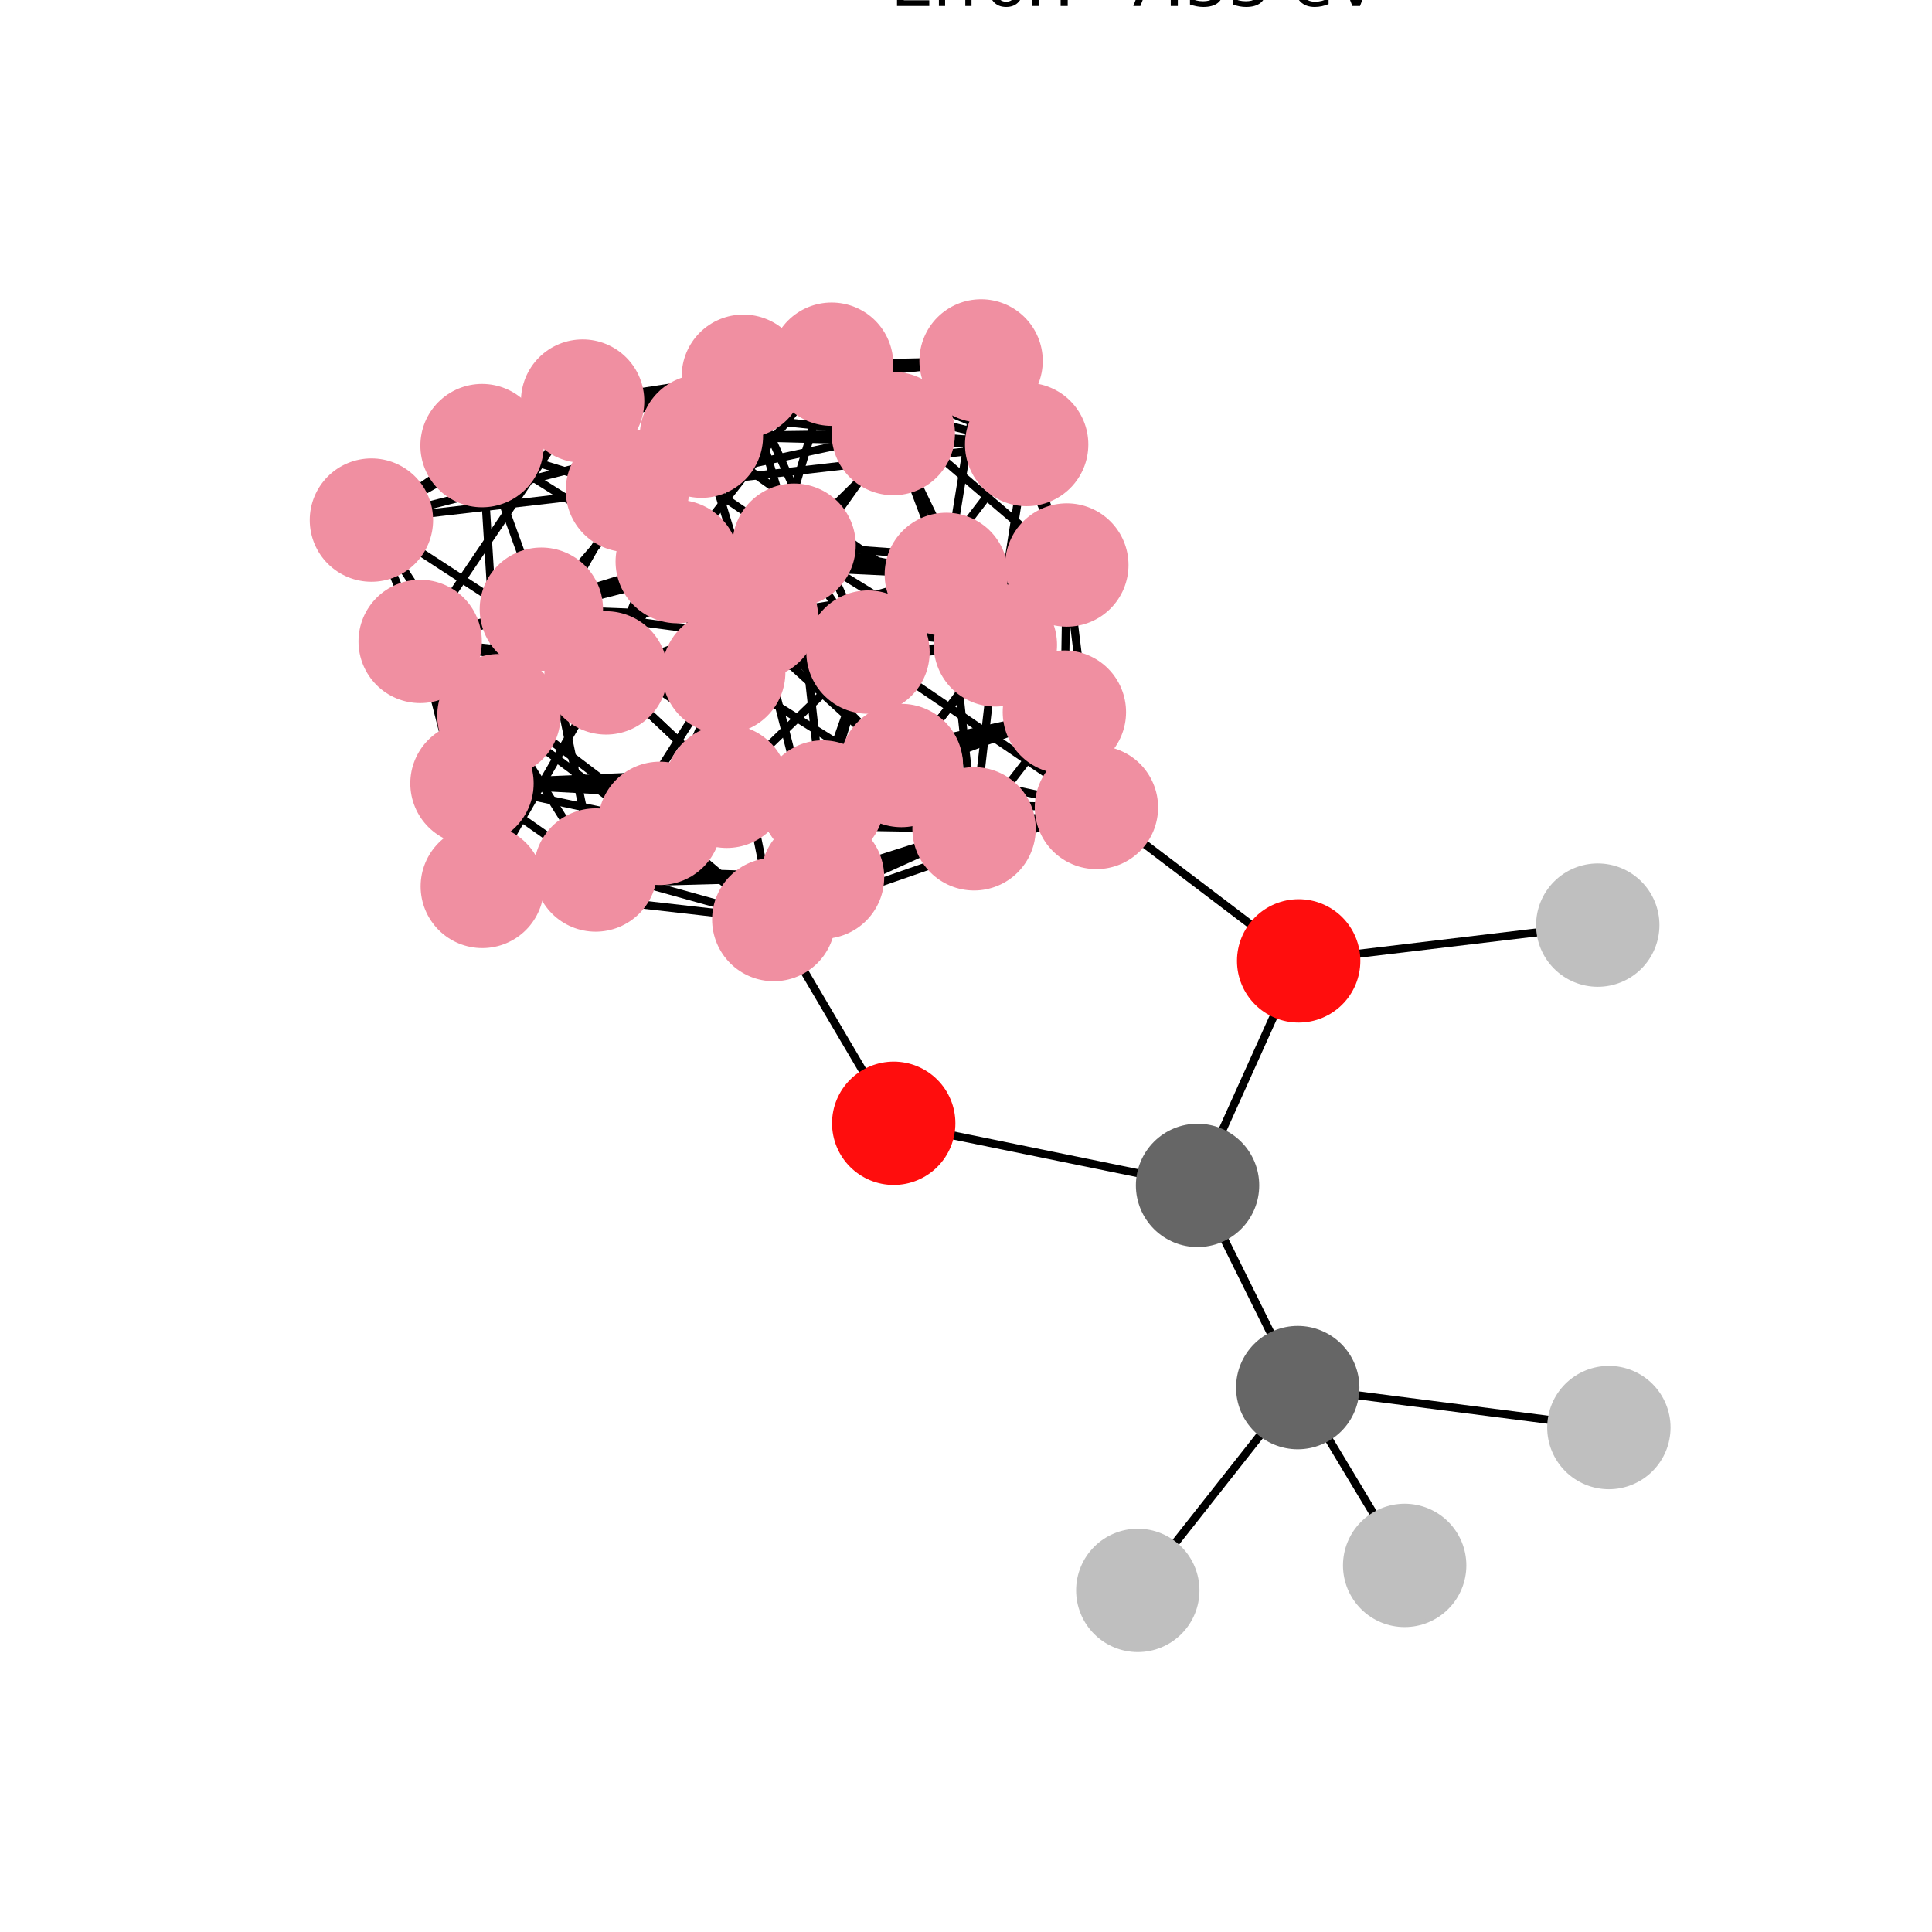 <?xml version="1.0" encoding="utf-8" standalone="no"?>
<!DOCTYPE svg PUBLIC "-//W3C//DTD SVG 1.1//EN"
  "http://www.w3.org/Graphics/SVG/1.1/DTD/svg11.dtd">
<svg xmlns:xlink="http://www.w3.org/1999/xlink" width="288pt" height="288pt" viewBox="0 0 288 288" xmlns="http://www.w3.org/2000/svg" version="1.1">
 <defs>
  <style type="text/css">*{stroke-linejoin: round; stroke-linecap: butt}</style>
 </defs>
 <g id="figure_1">
  <g id="patch_1">
   <path d="M 0 288 
L 288 288 
L 288 0 
L 0 0 
z
" style="fill: #ffffff"/>
  </g>
  <g id="axes_1">
   <g id="LineCollection_1">
    <path d="M 55.369 77.528 
L 71.858 66.426 
" clip-path="url(#pf234047e37)" style="fill: none; stroke: #000000; stroke-width: 1.2"/>
    <path d="M 55.369 77.528 
L 104.557 65.019 
" clip-path="url(#pf234047e37)" style="fill: none; stroke: #000000; stroke-width: 1.2"/>
    <path d="M 55.369 77.528 
L 86.851 59.79 
" clip-path="url(#pf234047e37)" style="fill: none; stroke: #000000; stroke-width: 1.2"/>
    <path d="M 55.369 77.528 
L 93.525 73.101 
" clip-path="url(#pf234047e37)" style="fill: none; stroke: #000000; stroke-width: 1.2"/>
    <path d="M 55.369 77.528 
L 90.347 100.307 
" clip-path="url(#pf234047e37)" style="fill: none; stroke: #000000; stroke-width: 1.2"/>
    <path d="M 55.369 77.528 
L 62.633 95.615 
" clip-path="url(#pf234047e37)" style="fill: none; stroke: #000000; stroke-width: 1.2"/>
    <path d="M 55.369 77.528 
L 74.372 106.682 
" clip-path="url(#pf234047e37)" style="fill: none; stroke: #000000; stroke-width: 1.2"/>
    <path d="M 71.858 66.426 
L 104.557 65.019 
" clip-path="url(#pf234047e37)" style="fill: none; stroke: #000000; stroke-width: 1.2"/>
    <path d="M 71.858 66.426 
L 123.968 54.291 
" clip-path="url(#pf234047e37)" style="fill: none; stroke: #000000; stroke-width: 1.2"/>
    <path d="M 71.858 66.426 
L 93.525 73.101 
" clip-path="url(#pf234047e37)" style="fill: none; stroke: #000000; stroke-width: 1.2"/>
    <path d="M 71.858 66.426 
L 110.813 56.089 
" clip-path="url(#pf234047e37)" style="fill: none; stroke: #000000; stroke-width: 1.2"/>
    <path d="M 71.858 66.426 
L 112.774 92.047 
" clip-path="url(#pf234047e37)" style="fill: none; stroke: #000000; stroke-width: 1.2"/>
    <path d="M 71.858 66.426 
L 74.372 106.682 
" clip-path="url(#pf234047e37)" style="fill: none; stroke: #000000; stroke-width: 1.2"/>
    <path d="M 71.858 66.426 
L 80.7 90.811 
" clip-path="url(#pf234047e37)" style="fill: none; stroke: #000000; stroke-width: 1.2"/>
    <path d="M 104.557 65.019 
L 123.968 54.291 
" clip-path="url(#pf234047e37)" style="fill: none; stroke: #000000; stroke-width: 1.2"/>
    <path d="M 104.557 65.019 
L 133.162 64.63 
" clip-path="url(#pf234047e37)" style="fill: none; stroke: #000000; stroke-width: 1.2"/>
    <path d="M 104.557 65.019 
L 153.041 66.26 
" clip-path="url(#pf234047e37)" style="fill: none; stroke: #000000; stroke-width: 1.2"/>
    <path d="M 104.557 65.019 
L 90.347 100.307 
" clip-path="url(#pf234047e37)" style="fill: none; stroke: #000000; stroke-width: 1.2"/>
    <path d="M 104.557 65.019 
L 112.774 92.047 
" clip-path="url(#pf234047e37)" style="fill: none; stroke: #000000; stroke-width: 1.2"/>
    <path d="M 104.557 65.019 
L 148.378 96.133 
" clip-path="url(#pf234047e37)" style="fill: none; stroke: #000000; stroke-width: 1.2"/>
    <path d="M 123.968 54.291 
L 146.248 53.804 
" clip-path="url(#pf234047e37)" style="fill: none; stroke: #000000; stroke-width: 1.2"/>
    <path d="M 123.968 54.291 
L 153.041 66.26 
" clip-path="url(#pf234047e37)" style="fill: none; stroke: #000000; stroke-width: 1.2"/>
    <path d="M 123.968 54.291 
L 100.957 83.717 
" clip-path="url(#pf234047e37)" style="fill: none; stroke: #000000; stroke-width: 1.2"/>
    <path d="M 123.968 54.291 
L 112.774 92.047 
" clip-path="url(#pf234047e37)" style="fill: none; stroke: #000000; stroke-width: 1.2"/>
    <path d="M 123.968 54.291 
L 159.029 84.223 
" clip-path="url(#pf234047e37)" style="fill: none; stroke: #000000; stroke-width: 1.2"/>
    <path d="M 146.248 53.804 
L 133.162 64.63 
" clip-path="url(#pf234047e37)" style="fill: none; stroke: #000000; stroke-width: 1.2"/>
    <path d="M 146.248 53.804 
L 153.041 66.26 
" clip-path="url(#pf234047e37)" style="fill: none; stroke: #000000; stroke-width: 1.2"/>
    <path d="M 146.248 53.804 
L 86.851 59.79 
" clip-path="url(#pf234047e37)" style="fill: none; stroke: #000000; stroke-width: 1.2"/>
    <path d="M 146.248 53.804 
L 110.813 56.089 
" clip-path="url(#pf234047e37)" style="fill: none; stroke: #000000; stroke-width: 1.2"/>
    <path d="M 146.248 53.804 
L 141.068 85.621 
" clip-path="url(#pf234047e37)" style="fill: none; stroke: #000000; stroke-width: 1.2"/>
    <path d="M 146.248 53.804 
L 159.029 84.223 
" clip-path="url(#pf234047e37)" style="fill: none; stroke: #000000; stroke-width: 1.2"/>
    <path d="M 146.248 53.804 
L 118.372 81.272 
" clip-path="url(#pf234047e37)" style="fill: none; stroke: #000000; stroke-width: 1.2"/>
    <path d="M 133.162 64.63 
L 153.041 66.26 
" clip-path="url(#pf234047e37)" style="fill: none; stroke: #000000; stroke-width: 1.2"/>
    <path d="M 133.162 64.63 
L 86.851 59.79 
" clip-path="url(#pf234047e37)" style="fill: none; stroke: #000000; stroke-width: 1.2"/>
    <path d="M 133.162 64.63 
L 93.525 73.101 
" clip-path="url(#pf234047e37)" style="fill: none; stroke: #000000; stroke-width: 1.2"/>
    <path d="M 133.162 64.63 
L 141.068 85.621 
" clip-path="url(#pf234047e37)" style="fill: none; stroke: #000000; stroke-width: 1.2"/>
    <path d="M 133.162 64.63 
L 148.378 96.133 
" clip-path="url(#pf234047e37)" style="fill: none; stroke: #000000; stroke-width: 1.2"/>
    <path d="M 133.162 64.63 
L 107.887 100.215 
" clip-path="url(#pf234047e37)" style="fill: none; stroke: #000000; stroke-width: 1.2"/>
    <path d="M 153.041 66.26 
L 93.525 73.101 
" clip-path="url(#pf234047e37)" style="fill: none; stroke: #000000; stroke-width: 1.2"/>
    <path d="M 153.041 66.26 
L 110.813 56.089 
" clip-path="url(#pf234047e37)" style="fill: none; stroke: #000000; stroke-width: 1.2"/>
    <path d="M 153.041 66.26 
L 148.378 96.133 
" clip-path="url(#pf234047e37)" style="fill: none; stroke: #000000; stroke-width: 1.2"/>
    <path d="M 153.041 66.26 
L 159.029 84.223 
" clip-path="url(#pf234047e37)" style="fill: none; stroke: #000000; stroke-width: 1.2"/>
    <path d="M 153.041 66.26 
L 129.39 97.205 
" clip-path="url(#pf234047e37)" style="fill: none; stroke: #000000; stroke-width: 1.2"/>
    <path d="M 86.851 59.79 
L 93.525 73.101 
" clip-path="url(#pf234047e37)" style="fill: none; stroke: #000000; stroke-width: 1.2"/>
    <path d="M 86.851 59.79 
L 110.813 56.089 
" clip-path="url(#pf234047e37)" style="fill: none; stroke: #000000; stroke-width: 1.2"/>
    <path d="M 86.851 59.79 
L 118.372 81.272 
" clip-path="url(#pf234047e37)" style="fill: none; stroke: #000000; stroke-width: 1.2"/>
    <path d="M 86.851 59.79 
L 107.887 100.215 
" clip-path="url(#pf234047e37)" style="fill: none; stroke: #000000; stroke-width: 1.2"/>
    <path d="M 86.851 59.79 
L 62.633 95.615 
" clip-path="url(#pf234047e37)" style="fill: none; stroke: #000000; stroke-width: 1.2"/>
    <path d="M 93.525 73.101 
L 110.813 56.089 
" clip-path="url(#pf234047e37)" style="fill: none; stroke: #000000; stroke-width: 1.2"/>
    <path d="M 93.525 73.101 
L 107.887 100.215 
" clip-path="url(#pf234047e37)" style="fill: none; stroke: #000000; stroke-width: 1.2"/>
    <path d="M 93.525 73.101 
L 129.39 97.205 
" clip-path="url(#pf234047e37)" style="fill: none; stroke: #000000; stroke-width: 1.2"/>
    <path d="M 93.525 73.101 
L 74.372 106.682 
" clip-path="url(#pf234047e37)" style="fill: none; stroke: #000000; stroke-width: 1.2"/>
    <path d="M 110.813 56.089 
L 118.372 81.272 
" clip-path="url(#pf234047e37)" style="fill: none; stroke: #000000; stroke-width: 1.2"/>
    <path d="M 110.813 56.089 
L 129.39 97.205 
" clip-path="url(#pf234047e37)" style="fill: none; stroke: #000000; stroke-width: 1.2"/>
    <path d="M 110.813 56.089 
L 80.7 90.811 
" clip-path="url(#pf234047e37)" style="fill: none; stroke: #000000; stroke-width: 1.2"/>
    <path d="M 100.957 83.717 
L 90.347 100.307 
" clip-path="url(#pf234047e37)" style="fill: none; stroke: #000000; stroke-width: 1.2"/>
    <path d="M 100.957 83.717 
L 112.774 92.047 
" clip-path="url(#pf234047e37)" style="fill: none; stroke: #000000; stroke-width: 1.2"/>
    <path d="M 100.957 83.717 
L 141.068 85.621 
" clip-path="url(#pf234047e37)" style="fill: none; stroke: #000000; stroke-width: 1.2"/>
    <path d="M 100.957 83.717 
L 159.029 84.223 
" clip-path="url(#pf234047e37)" style="fill: none; stroke: #000000; stroke-width: 1.2"/>
    <path d="M 100.957 83.717 
L 62.633 95.615 
" clip-path="url(#pf234047e37)" style="fill: none; stroke: #000000; stroke-width: 1.2"/>
    <path d="M 100.957 83.717 
L 80.7 90.811 
" clip-path="url(#pf234047e37)" style="fill: none; stroke: #000000; stroke-width: 1.2"/>
    <path d="M 100.957 83.717 
L 70.357 116.781 
" clip-path="url(#pf234047e37)" style="fill: none; stroke: #000000; stroke-width: 1.2"/>
    <path d="M 100.957 83.717 
L 108.338 117.21 
" clip-path="url(#pf234047e37)" style="fill: none; stroke: #000000; stroke-width: 1.2"/>
    <path d="M 100.957 83.717 
L 134.368 114.114 
" clip-path="url(#pf234047e37)" style="fill: none; stroke: #000000; stroke-width: 1.2"/>
    <path d="M 90.347 100.307 
L 112.774 92.047 
" clip-path="url(#pf234047e37)" style="fill: none; stroke: #000000; stroke-width: 1.2"/>
    <path d="M 90.347 100.307 
L 141.068 85.621 
" clip-path="url(#pf234047e37)" style="fill: none; stroke: #000000; stroke-width: 1.2"/>
    <path d="M 90.347 100.307 
L 148.378 96.133 
" clip-path="url(#pf234047e37)" style="fill: none; stroke: #000000; stroke-width: 1.2"/>
    <path d="M 90.347 100.307 
L 62.633 95.615 
" clip-path="url(#pf234047e37)" style="fill: none; stroke: #000000; stroke-width: 1.2"/>
    <path d="M 90.347 100.307 
L 74.372 106.682 
" clip-path="url(#pf234047e37)" style="fill: none; stroke: #000000; stroke-width: 1.2"/>
    <path d="M 90.347 100.307 
L 71.896 132.136 
" clip-path="url(#pf234047e37)" style="fill: none; stroke: #000000; stroke-width: 1.2"/>
    <path d="M 90.347 100.307 
L 108.338 117.21 
" clip-path="url(#pf234047e37)" style="fill: none; stroke: #000000; stroke-width: 1.2"/>
    <path d="M 90.347 100.307 
L 122.615 130.754 
" clip-path="url(#pf234047e37)" style="fill: none; stroke: #000000; stroke-width: 1.2"/>
    <path d="M 112.774 92.047 
L 148.378 96.133 
" clip-path="url(#pf234047e37)" style="fill: none; stroke: #000000; stroke-width: 1.2"/>
    <path d="M 112.774 92.047 
L 159.029 84.223 
" clip-path="url(#pf234047e37)" style="fill: none; stroke: #000000; stroke-width: 1.2"/>
    <path d="M 112.774 92.047 
L 74.372 106.682 
" clip-path="url(#pf234047e37)" style="fill: none; stroke: #000000; stroke-width: 1.2"/>
    <path d="M 112.774 92.047 
L 80.7 90.811 
" clip-path="url(#pf234047e37)" style="fill: none; stroke: #000000; stroke-width: 1.2"/>
    <path d="M 112.774 92.047 
L 88.788 129.69 
" clip-path="url(#pf234047e37)" style="fill: none; stroke: #000000; stroke-width: 1.2"/>
    <path d="M 112.774 92.047 
L 122.615 130.754 
" clip-path="url(#pf234047e37)" style="fill: none; stroke: #000000; stroke-width: 1.2"/>
    <path d="M 112.774 92.047 
L 134.368 114.114 
" clip-path="url(#pf234047e37)" style="fill: none; stroke: #000000; stroke-width: 1.2"/>
    <path d="M 141.068 85.621 
L 148.378 96.133 
" clip-path="url(#pf234047e37)" style="fill: none; stroke: #000000; stroke-width: 1.2"/>
    <path d="M 141.068 85.621 
L 159.029 84.223 
" clip-path="url(#pf234047e37)" style="fill: none; stroke: #000000; stroke-width: 1.2"/>
    <path d="M 141.068 85.621 
L 118.372 81.272 
" clip-path="url(#pf234047e37)" style="fill: none; stroke: #000000; stroke-width: 1.2"/>
    <path d="M 141.068 85.621 
L 107.887 100.215 
" clip-path="url(#pf234047e37)" style="fill: none; stroke: #000000; stroke-width: 1.2"/>
    <path d="M 141.068 85.621 
L 108.338 117.21 
" clip-path="url(#pf234047e37)" style="fill: none; stroke: #000000; stroke-width: 1.2"/>
    <path d="M 141.068 85.621 
L 158.665 106.153 
" clip-path="url(#pf234047e37)" style="fill: none; stroke: #000000; stroke-width: 1.2"/>
    <path d="M 141.068 85.621 
L 145.202 123.55 
" clip-path="url(#pf234047e37)" style="fill: none; stroke: #000000; stroke-width: 1.2"/>
    <path d="M 148.378 96.133 
L 159.029 84.223 
" clip-path="url(#pf234047e37)" style="fill: none; stroke: #000000; stroke-width: 1.2"/>
    <path d="M 148.378 96.133 
L 107.887 100.215 
" clip-path="url(#pf234047e37)" style="fill: none; stroke: #000000; stroke-width: 1.2"/>
    <path d="M 148.378 96.133 
L 129.39 97.205 
" clip-path="url(#pf234047e37)" style="fill: none; stroke: #000000; stroke-width: 1.2"/>
    <path d="M 148.378 96.133 
L 122.615 130.754 
" clip-path="url(#pf234047e37)" style="fill: none; stroke: #000000; stroke-width: 1.2"/>
    <path d="M 148.378 96.133 
L 145.202 123.55 
" clip-path="url(#pf234047e37)" style="fill: none; stroke: #000000; stroke-width: 1.2"/>
    <path d="M 148.378 96.133 
L 163.441 120.364 
" clip-path="url(#pf234047e37)" style="fill: none; stroke: #000000; stroke-width: 1.2"/>
    <path d="M 159.029 84.223 
L 118.372 81.272 
" clip-path="url(#pf234047e37)" style="fill: none; stroke: #000000; stroke-width: 1.2"/>
    <path d="M 159.029 84.223 
L 129.39 97.205 
" clip-path="url(#pf234047e37)" style="fill: none; stroke: #000000; stroke-width: 1.2"/>
    <path d="M 159.029 84.223 
L 134.368 114.114 
" clip-path="url(#pf234047e37)" style="fill: none; stroke: #000000; stroke-width: 1.2"/>
    <path d="M 159.029 84.223 
L 158.665 106.153 
" clip-path="url(#pf234047e37)" style="fill: none; stroke: #000000; stroke-width: 1.2"/>
    <path d="M 159.029 84.223 
L 163.441 120.364 
" clip-path="url(#pf234047e37)" style="fill: none; stroke: #000000; stroke-width: 1.2"/>
    <path d="M 118.372 81.272 
L 107.887 100.215 
" clip-path="url(#pf234047e37)" style="fill: none; stroke: #000000; stroke-width: 1.2"/>
    <path d="M 118.372 81.272 
L 129.39 97.205 
" clip-path="url(#pf234047e37)" style="fill: none; stroke: #000000; stroke-width: 1.2"/>
    <path d="M 118.372 81.272 
L 62.633 95.615 
" clip-path="url(#pf234047e37)" style="fill: none; stroke: #000000; stroke-width: 1.2"/>
    <path d="M 118.372 81.272 
L 80.7 90.811 
" clip-path="url(#pf234047e37)" style="fill: none; stroke: #000000; stroke-width: 1.2"/>
    <path d="M 118.372 81.272 
L 158.665 106.153 
" clip-path="url(#pf234047e37)" style="fill: none; stroke: #000000; stroke-width: 1.2"/>
    <path d="M 118.372 81.272 
L 98.354 122.736 
" clip-path="url(#pf234047e37)" style="fill: none; stroke: #000000; stroke-width: 1.2"/>
    <path d="M 118.372 81.272 
L 122.638 119.555 
" clip-path="url(#pf234047e37)" style="fill: none; stroke: #000000; stroke-width: 1.2"/>
    <path d="M 107.887 100.215 
L 129.39 97.205 
" clip-path="url(#pf234047e37)" style="fill: none; stroke: #000000; stroke-width: 1.2"/>
    <path d="M 107.887 100.215 
L 62.633 95.615 
" clip-path="url(#pf234047e37)" style="fill: none; stroke: #000000; stroke-width: 1.2"/>
    <path d="M 107.887 100.215 
L 74.372 106.682 
" clip-path="url(#pf234047e37)" style="fill: none; stroke: #000000; stroke-width: 1.2"/>
    <path d="M 107.887 100.215 
L 145.202 123.55 
" clip-path="url(#pf234047e37)" style="fill: none; stroke: #000000; stroke-width: 1.2"/>
    <path d="M 107.887 100.215 
L 98.354 122.736 
" clip-path="url(#pf234047e37)" style="fill: none; stroke: #000000; stroke-width: 1.2"/>
    <path d="M 107.887 100.215 
L 115.346 137.076 
" clip-path="url(#pf234047e37)" style="fill: none; stroke: #000000; stroke-width: 1.2"/>
    <path d="M 129.39 97.205 
L 74.372 106.682 
" clip-path="url(#pf234047e37)" style="fill: none; stroke: #000000; stroke-width: 1.2"/>
    <path d="M 129.39 97.205 
L 80.7 90.811 
" clip-path="url(#pf234047e37)" style="fill: none; stroke: #000000; stroke-width: 1.2"/>
    <path d="M 129.39 97.205 
L 163.441 120.364 
" clip-path="url(#pf234047e37)" style="fill: none; stroke: #000000; stroke-width: 1.2"/>
    <path d="M 129.39 97.205 
L 115.346 137.076 
" clip-path="url(#pf234047e37)" style="fill: none; stroke: #000000; stroke-width: 1.2"/>
    <path d="M 129.39 97.205 
L 122.638 119.555 
" clip-path="url(#pf234047e37)" style="fill: none; stroke: #000000; stroke-width: 1.2"/>
    <path d="M 62.633 95.615 
L 74.372 106.682 
" clip-path="url(#pf234047e37)" style="fill: none; stroke: #000000; stroke-width: 1.2"/>
    <path d="M 62.633 95.615 
L 80.7 90.811 
" clip-path="url(#pf234047e37)" style="fill: none; stroke: #000000; stroke-width: 1.2"/>
    <path d="M 62.633 95.615 
L 70.357 116.781 
" clip-path="url(#pf234047e37)" style="fill: none; stroke: #000000; stroke-width: 1.2"/>
    <path d="M 62.633 95.615 
L 71.896 132.136 
" clip-path="url(#pf234047e37)" style="fill: none; stroke: #000000; stroke-width: 1.2"/>
    <path d="M 62.633 95.615 
L 98.354 122.736 
" clip-path="url(#pf234047e37)" style="fill: none; stroke: #000000; stroke-width: 1.2"/>
    <path d="M 74.372 106.682 
L 80.7 90.811 
" clip-path="url(#pf234047e37)" style="fill: none; stroke: #000000; stroke-width: 1.2"/>
    <path d="M 74.372 106.682 
L 71.896 132.136 
" clip-path="url(#pf234047e37)" style="fill: none; stroke: #000000; stroke-width: 1.2"/>
    <path d="M 74.372 106.682 
L 88.788 129.69 
" clip-path="url(#pf234047e37)" style="fill: none; stroke: #000000; stroke-width: 1.2"/>
    <path d="M 74.372 106.682 
L 115.346 137.076 
" clip-path="url(#pf234047e37)" style="fill: none; stroke: #000000; stroke-width: 1.2"/>
    <path d="M 80.7 90.811 
L 70.357 116.781 
" clip-path="url(#pf234047e37)" style="fill: none; stroke: #000000; stroke-width: 1.2"/>
    <path d="M 80.7 90.811 
L 88.788 129.69 
" clip-path="url(#pf234047e37)" style="fill: none; stroke: #000000; stroke-width: 1.2"/>
    <path d="M 80.7 90.811 
L 122.638 119.555 
" clip-path="url(#pf234047e37)" style="fill: none; stroke: #000000; stroke-width: 1.2"/>
    <path d="M 70.357 116.781 
L 71.896 132.136 
" clip-path="url(#pf234047e37)" style="fill: none; stroke: #000000; stroke-width: 1.2"/>
    <path d="M 70.357 116.781 
L 88.788 129.69 
" clip-path="url(#pf234047e37)" style="fill: none; stroke: #000000; stroke-width: 1.2"/>
    <path d="M 70.357 116.781 
L 108.338 117.21 
" clip-path="url(#pf234047e37)" style="fill: none; stroke: #000000; stroke-width: 1.2"/>
    <path d="M 70.357 116.781 
L 134.368 114.114 
" clip-path="url(#pf234047e37)" style="fill: none; stroke: #000000; stroke-width: 1.2"/>
    <path d="M 70.357 116.781 
L 98.354 122.736 
" clip-path="url(#pf234047e37)" style="fill: none; stroke: #000000; stroke-width: 1.2"/>
    <path d="M 70.357 116.781 
L 122.638 119.555 
" clip-path="url(#pf234047e37)" style="fill: none; stroke: #000000; stroke-width: 1.2"/>
    <path d="M 71.896 132.136 
L 88.788 129.69 
" clip-path="url(#pf234047e37)" style="fill: none; stroke: #000000; stroke-width: 1.2"/>
    <path d="M 71.896 132.136 
L 108.338 117.21 
" clip-path="url(#pf234047e37)" style="fill: none; stroke: #000000; stroke-width: 1.2"/>
    <path d="M 71.896 132.136 
L 122.615 130.754 
" clip-path="url(#pf234047e37)" style="fill: none; stroke: #000000; stroke-width: 1.2"/>
    <path d="M 71.896 132.136 
L 98.354 122.736 
" clip-path="url(#pf234047e37)" style="fill: none; stroke: #000000; stroke-width: 1.2"/>
    <path d="M 71.896 132.136 
L 115.346 137.076 
" clip-path="url(#pf234047e37)" style="fill: none; stroke: #000000; stroke-width: 1.2"/>
    <path d="M 88.788 129.69 
L 122.615 130.754 
" clip-path="url(#pf234047e37)" style="fill: none; stroke: #000000; stroke-width: 1.2"/>
    <path d="M 88.788 129.69 
L 134.368 114.114 
" clip-path="url(#pf234047e37)" style="fill: none; stroke: #000000; stroke-width: 1.2"/>
    <path d="M 88.788 129.69 
L 115.346 137.076 
" clip-path="url(#pf234047e37)" style="fill: none; stroke: #000000; stroke-width: 1.2"/>
    <path d="M 88.788 129.69 
L 122.638 119.555 
" clip-path="url(#pf234047e37)" style="fill: none; stroke: #000000; stroke-width: 1.2"/>
    <path d="M 108.338 117.21 
L 122.615 130.754 
" clip-path="url(#pf234047e37)" style="fill: none; stroke: #000000; stroke-width: 1.2"/>
    <path d="M 108.338 117.21 
L 134.368 114.114 
" clip-path="url(#pf234047e37)" style="fill: none; stroke: #000000; stroke-width: 1.2"/>
    <path d="M 108.338 117.21 
L 158.665 106.153 
" clip-path="url(#pf234047e37)" style="fill: none; stroke: #000000; stroke-width: 1.2"/>
    <path d="M 108.338 117.21 
L 145.202 123.55 
" clip-path="url(#pf234047e37)" style="fill: none; stroke: #000000; stroke-width: 1.2"/>
    <path d="M 122.615 130.754 
L 134.368 114.114 
" clip-path="url(#pf234047e37)" style="fill: none; stroke: #000000; stroke-width: 1.2"/>
    <path d="M 122.615 130.754 
L 145.202 123.55 
" clip-path="url(#pf234047e37)" style="fill: none; stroke: #000000; stroke-width: 1.2"/>
    <path d="M 122.615 130.754 
L 163.441 120.364 
" clip-path="url(#pf234047e37)" style="fill: none; stroke: #000000; stroke-width: 1.2"/>
    <path d="M 134.368 114.114 
L 158.665 106.153 
" clip-path="url(#pf234047e37)" style="fill: none; stroke: #000000; stroke-width: 1.2"/>
    <path d="M 134.368 114.114 
L 163.441 120.364 
" clip-path="url(#pf234047e37)" style="fill: none; stroke: #000000; stroke-width: 1.2"/>
    <path d="M 158.665 106.153 
L 145.202 123.55 
" clip-path="url(#pf234047e37)" style="fill: none; stroke: #000000; stroke-width: 1.2"/>
    <path d="M 158.665 106.153 
L 163.441 120.364 
" clip-path="url(#pf234047e37)" style="fill: none; stroke: #000000; stroke-width: 1.2"/>
    <path d="M 158.665 106.153 
L 98.354 122.736 
" clip-path="url(#pf234047e37)" style="fill: none; stroke: #000000; stroke-width: 1.2"/>
    <path d="M 158.665 106.153 
L 122.638 119.555 
" clip-path="url(#pf234047e37)" style="fill: none; stroke: #000000; stroke-width: 1.2"/>
    <path d="M 145.202 123.55 
L 163.441 120.364 
" clip-path="url(#pf234047e37)" style="fill: none; stroke: #000000; stroke-width: 1.2"/>
    <path d="M 145.202 123.55 
L 98.354 122.736 
" clip-path="url(#pf234047e37)" style="fill: none; stroke: #000000; stroke-width: 1.2"/>
    <path d="M 145.202 123.55 
L 115.346 137.076 
" clip-path="url(#pf234047e37)" style="fill: none; stroke: #000000; stroke-width: 1.2"/>
    <path d="M 163.441 120.364 
L 115.346 137.076 
" clip-path="url(#pf234047e37)" style="fill: none; stroke: #000000; stroke-width: 1.2"/>
    <path d="M 163.441 120.364 
L 122.638 119.555 
" clip-path="url(#pf234047e37)" style="fill: none; stroke: #000000; stroke-width: 1.2"/>
    <path d="M 163.441 120.364 
L 193.59 143.238 
" clip-path="url(#pf234047e37)" style="fill: none; stroke: #000000; stroke-width: 1.2"/>
    <path d="M 98.354 122.736 
L 115.346 137.076 
" clip-path="url(#pf234047e37)" style="fill: none; stroke: #000000; stroke-width: 1.2"/>
    <path d="M 98.354 122.736 
L 122.638 119.555 
" clip-path="url(#pf234047e37)" style="fill: none; stroke: #000000; stroke-width: 1.2"/>
    <path d="M 115.346 137.076 
L 122.638 119.555 
" clip-path="url(#pf234047e37)" style="fill: none; stroke: #000000; stroke-width: 1.2"/>
    <path d="M 115.346 137.076 
L 133.225 167.445 
" clip-path="url(#pf234047e37)" style="fill: none; stroke: #000000; stroke-width: 1.2"/>
    <path d="M 169.608 237.076 
L 193.451 206.847 
" clip-path="url(#pf234047e37)" style="fill: none; stroke: #000000; stroke-width: 1.2"/>
    <path d="M 209.391 233.351 
L 193.451 206.847 
" clip-path="url(#pf234047e37)" style="fill: none; stroke: #000000; stroke-width: 1.2"/>
    <path d="M 239.831 212.804 
L 193.451 206.847 
" clip-path="url(#pf234047e37)" style="fill: none; stroke: #000000; stroke-width: 1.2"/>
    <path d="M 238.174 137.906 
L 193.59 143.238 
" clip-path="url(#pf234047e37)" style="fill: none; stroke: #000000; stroke-width: 1.2"/>
    <path d="M 178.517 176.703 
L 193.451 206.847 
" clip-path="url(#pf234047e37)" style="fill: none; stroke: #000000; stroke-width: 1.2"/>
    <path d="M 178.517 176.703 
L 133.225 167.445 
" clip-path="url(#pf234047e37)" style="fill: none; stroke: #000000; stroke-width: 1.2"/>
    <path d="M 178.517 176.703 
L 193.59 143.238 
" clip-path="url(#pf234047e37)" style="fill: none; stroke: #000000; stroke-width: 1.2"/>
   </g>
   <g id="PathCollection_1">
    <defs>
     <path id="C0_0_85fa6be7cb" d="M 0 8.944 
C 2.372 8.944 4.647 8.002 6.325 6.325 
C 8.002 4.647 8.944 2.372 8.944 -0 
C 8.944 -2.372 8.002 -4.647 6.325 -6.325 
C 4.647 -8.002 2.372 -8.944 0 -8.944 
C -2.372 -8.944 -4.647 -8.002 -6.325 -6.325 
C -8.002 -4.647 -8.944 -2.372 -8.944 0 
C -8.944 2.372 -8.002 4.647 -6.325 6.325 
C -4.647 8.002 -2.372 8.944 0 8.944 
z
"/>
    </defs>
    <g clip-path="url(#pf234047e37)">
     <use xlink:href="#C0_0_85fa6be7cb" x="55.369" y="77.528" style="fill: #f08fa1; stroke: #f08fa1; stroke-width: 0.5"/>
    </g>
    <g clip-path="url(#pf234047e37)">
     <use xlink:href="#C0_0_85fa6be7cb" x="71.858" y="66.426" style="fill: #f08fa1; stroke: #f08fa1; stroke-width: 0.5"/>
    </g>
    <g clip-path="url(#pf234047e37)">
     <use xlink:href="#C0_0_85fa6be7cb" x="104.557" y="65.019" style="fill: #f08fa1; stroke: #f08fa1; stroke-width: 0.5"/>
    </g>
    <g clip-path="url(#pf234047e37)">
     <use xlink:href="#C0_0_85fa6be7cb" x="123.968" y="54.291" style="fill: #f08fa1; stroke: #f08fa1; stroke-width: 0.5"/>
    </g>
    <g clip-path="url(#pf234047e37)">
     <use xlink:href="#C0_0_85fa6be7cb" x="146.248" y="53.804" style="fill: #f08fa1; stroke: #f08fa1; stroke-width: 0.5"/>
    </g>
    <g clip-path="url(#pf234047e37)">
     <use xlink:href="#C0_0_85fa6be7cb" x="133.162" y="64.63" style="fill: #f08fa1; stroke: #f08fa1; stroke-width: 0.5"/>
    </g>
    <g clip-path="url(#pf234047e37)">
     <use xlink:href="#C0_0_85fa6be7cb" x="153.041" y="66.26" style="fill: #f08fa1; stroke: #f08fa1; stroke-width: 0.5"/>
    </g>
    <g clip-path="url(#pf234047e37)">
     <use xlink:href="#C0_0_85fa6be7cb" x="86.851" y="59.79" style="fill: #f08fa1; stroke: #f08fa1; stroke-width: 0.5"/>
    </g>
    <g clip-path="url(#pf234047e37)">
     <use xlink:href="#C0_0_85fa6be7cb" x="93.525" y="73.101" style="fill: #f08fa1; stroke: #f08fa1; stroke-width: 0.5"/>
    </g>
    <g clip-path="url(#pf234047e37)">
     <use xlink:href="#C0_0_85fa6be7cb" x="110.813" y="56.089" style="fill: #f08fa1; stroke: #f08fa1; stroke-width: 0.5"/>
    </g>
    <g clip-path="url(#pf234047e37)">
     <use xlink:href="#C0_0_85fa6be7cb" x="100.957" y="83.717" style="fill: #f08fa1; stroke: #f08fa1; stroke-width: 0.5"/>
    </g>
    <g clip-path="url(#pf234047e37)">
     <use xlink:href="#C0_0_85fa6be7cb" x="90.347" y="100.307" style="fill: #f08fa1; stroke: #f08fa1; stroke-width: 0.5"/>
    </g>
    <g clip-path="url(#pf234047e37)">
     <use xlink:href="#C0_0_85fa6be7cb" x="112.774" y="92.047" style="fill: #f08fa1; stroke: #f08fa1; stroke-width: 0.5"/>
    </g>
    <g clip-path="url(#pf234047e37)">
     <use xlink:href="#C0_0_85fa6be7cb" x="141.068" y="85.621" style="fill: #f08fa1; stroke: #f08fa1; stroke-width: 0.5"/>
    </g>
    <g clip-path="url(#pf234047e37)">
     <use xlink:href="#C0_0_85fa6be7cb" x="148.378" y="96.133" style="fill: #f08fa1; stroke: #f08fa1; stroke-width: 0.5"/>
    </g>
    <g clip-path="url(#pf234047e37)">
     <use xlink:href="#C0_0_85fa6be7cb" x="159.029" y="84.223" style="fill: #f08fa1; stroke: #f08fa1; stroke-width: 0.5"/>
    </g>
    <g clip-path="url(#pf234047e37)">
     <use xlink:href="#C0_0_85fa6be7cb" x="118.372" y="81.272" style="fill: #f08fa1; stroke: #f08fa1; stroke-width: 0.5"/>
    </g>
    <g clip-path="url(#pf234047e37)">
     <use xlink:href="#C0_0_85fa6be7cb" x="107.887" y="100.215" style="fill: #f08fa1; stroke: #f08fa1; stroke-width: 0.5"/>
    </g>
    <g clip-path="url(#pf234047e37)">
     <use xlink:href="#C0_0_85fa6be7cb" x="129.39" y="97.205" style="fill: #f08fa1; stroke: #f08fa1; stroke-width: 0.5"/>
    </g>
    <g clip-path="url(#pf234047e37)">
     <use xlink:href="#C0_0_85fa6be7cb" x="62.633" y="95.615" style="fill: #f08fa1; stroke: #f08fa1; stroke-width: 0.5"/>
    </g>
    <g clip-path="url(#pf234047e37)">
     <use xlink:href="#C0_0_85fa6be7cb" x="74.372" y="106.682" style="fill: #f08fa1; stroke: #f08fa1; stroke-width: 0.5"/>
    </g>
    <g clip-path="url(#pf234047e37)">
     <use xlink:href="#C0_0_85fa6be7cb" x="80.7" y="90.811" style="fill: #f08fa1; stroke: #f08fa1; stroke-width: 0.5"/>
    </g>
    <g clip-path="url(#pf234047e37)">
     <use xlink:href="#C0_0_85fa6be7cb" x="70.357" y="116.781" style="fill: #f08fa1; stroke: #f08fa1; stroke-width: 0.5"/>
    </g>
    <g clip-path="url(#pf234047e37)">
     <use xlink:href="#C0_0_85fa6be7cb" x="71.896" y="132.136" style="fill: #f08fa1; stroke: #f08fa1; stroke-width: 0.5"/>
    </g>
    <g clip-path="url(#pf234047e37)">
     <use xlink:href="#C0_0_85fa6be7cb" x="88.788" y="129.69" style="fill: #f08fa1; stroke: #f08fa1; stroke-width: 0.5"/>
    </g>
    <g clip-path="url(#pf234047e37)">
     <use xlink:href="#C0_0_85fa6be7cb" x="108.338" y="117.21" style="fill: #f08fa1; stroke: #f08fa1; stroke-width: 0.5"/>
    </g>
    <g clip-path="url(#pf234047e37)">
     <use xlink:href="#C0_0_85fa6be7cb" x="122.615" y="130.754" style="fill: #f08fa1; stroke: #f08fa1; stroke-width: 0.5"/>
    </g>
    <g clip-path="url(#pf234047e37)">
     <use xlink:href="#C0_0_85fa6be7cb" x="134.368" y="114.114" style="fill: #f08fa1; stroke: #f08fa1; stroke-width: 0.5"/>
    </g>
    <g clip-path="url(#pf234047e37)">
     <use xlink:href="#C0_0_85fa6be7cb" x="158.665" y="106.153" style="fill: #f08fa1; stroke: #f08fa1; stroke-width: 0.5"/>
    </g>
    <g clip-path="url(#pf234047e37)">
     <use xlink:href="#C0_0_85fa6be7cb" x="145.202" y="123.55" style="fill: #f08fa1; stroke: #f08fa1; stroke-width: 0.5"/>
    </g>
    <g clip-path="url(#pf234047e37)">
     <use xlink:href="#C0_0_85fa6be7cb" x="163.441" y="120.364" style="fill: #f08fa1; stroke: #f08fa1; stroke-width: 0.5"/>
    </g>
    <g clip-path="url(#pf234047e37)">
     <use xlink:href="#C0_0_85fa6be7cb" x="98.354" y="122.736" style="fill: #f08fa1; stroke: #f08fa1; stroke-width: 0.5"/>
    </g>
    <g clip-path="url(#pf234047e37)">
     <use xlink:href="#C0_0_85fa6be7cb" x="115.346" y="137.076" style="fill: #f08fa1; stroke: #f08fa1; stroke-width: 0.5"/>
    </g>
    <g clip-path="url(#pf234047e37)">
     <use xlink:href="#C0_0_85fa6be7cb" x="122.638" y="119.555" style="fill: #f08fa1; stroke: #f08fa1; stroke-width: 0.5"/>
    </g>
    <g clip-path="url(#pf234047e37)">
     <use xlink:href="#C0_0_85fa6be7cb" x="169.608" y="237.076" style="fill: #bfbfbf; stroke: #bfbfbf; stroke-width: 0.5"/>
    </g>
    <g clip-path="url(#pf234047e37)">
     <use xlink:href="#C0_0_85fa6be7cb" x="209.391" y="233.351" style="fill: #bfbfbf; stroke: #bfbfbf; stroke-width: 0.5"/>
    </g>
    <g clip-path="url(#pf234047e37)">
     <use xlink:href="#C0_0_85fa6be7cb" x="239.831" y="212.804" style="fill: #bfbfbf; stroke: #bfbfbf; stroke-width: 0.5"/>
    </g>
    <g clip-path="url(#pf234047e37)">
     <use xlink:href="#C0_0_85fa6be7cb" x="238.174" y="137.906" style="fill: #bfbfbf; stroke: #bfbfbf; stroke-width: 0.5"/>
    </g>
    <g clip-path="url(#pf234047e37)">
     <use xlink:href="#C0_0_85fa6be7cb" x="178.517" y="176.703" style="fill: #666666; stroke: #666666; stroke-width: 0.5"/>
    </g>
    <g clip-path="url(#pf234047e37)">
     <use xlink:href="#C0_0_85fa6be7cb" x="193.451" y="206.847" style="fill: #666666; stroke: #666666; stroke-width: 0.5"/>
    </g>
    <g clip-path="url(#pf234047e37)">
     <use xlink:href="#C0_0_85fa6be7cb" x="133.225" y="167.445" style="fill: #ff0d0d; stroke: #ff0d0d; stroke-width: 0.5"/>
    </g>
    <g clip-path="url(#pf234047e37)">
     <use xlink:href="#C0_0_85fa6be7cb" x="193.59" y="143.238" style="fill: #ff0d0d; stroke: #ff0d0d; stroke-width: 0.5"/>
    </g>
   </g>
   <g id="text_1">
    <!-- C2H4Co48O2 -->
    <g transform="translate(132.713 -10.306) scale(0.1 -0.1)">
     <defs>
      <path id="DejaVuSans-43" d="M 4122 4306 
L 4122 3641 
Q 3803 3938 3442 4084 
Q 3081 4231 2675 4231 
Q 1875 4231 1450 3742 
Q 1025 3253 1025 2328 
Q 1025 1406 1450 917 
Q 1875 428 2675 428 
Q 3081 428 3442 575 
Q 3803 722 4122 1019 
L 4122 359 
Q 3791 134 3420 21 
Q 3050 -91 2638 -91 
Q 1578 -91 968 557 
Q 359 1206 359 2328 
Q 359 3453 968 4101 
Q 1578 4750 2638 4750 
Q 3056 4750 3426 4639 
Q 3797 4528 4122 4306 
z
" transform="scale(0.016)"/>
      <path id="DejaVuSans-32" d="M 1228 531 
L 3431 531 
L 3431 0 
L 469 0 
L 469 531 
Q 828 903 1448 1529 
Q 2069 2156 2228 2338 
Q 2531 2678 2651 2914 
Q 2772 3150 2772 3378 
Q 2772 3750 2511 3984 
Q 2250 4219 1831 4219 
Q 1534 4219 1204 4116 
Q 875 4013 500 3803 
L 500 4441 
Q 881 4594 1212 4672 
Q 1544 4750 1819 4750 
Q 2544 4750 2975 4387 
Q 3406 4025 3406 3419 
Q 3406 3131 3298 2873 
Q 3191 2616 2906 2266 
Q 2828 2175 2409 1742 
Q 1991 1309 1228 531 
z
" transform="scale(0.016)"/>
      <path id="DejaVuSans-48" d="M 628 4666 
L 1259 4666 
L 1259 2753 
L 3553 2753 
L 3553 4666 
L 4184 4666 
L 4184 0 
L 3553 0 
L 3553 2222 
L 1259 2222 
L 1259 0 
L 628 0 
L 628 4666 
z
" transform="scale(0.016)"/>
      <path id="DejaVuSans-34" d="M 2419 4116 
L 825 1625 
L 2419 1625 
L 2419 4116 
z
M 2253 4666 
L 3047 4666 
L 3047 1625 
L 3713 1625 
L 3713 1100 
L 3047 1100 
L 3047 0 
L 2419 0 
L 2419 1100 
L 313 1100 
L 313 1709 
L 2253 4666 
z
" transform="scale(0.016)"/>
      <path id="DejaVuSans-6f" d="M 1959 3097 
Q 1497 3097 1228 2736 
Q 959 2375 959 1747 
Q 959 1119 1226 758 
Q 1494 397 1959 397 
Q 2419 397 2687 759 
Q 2956 1122 2956 1747 
Q 2956 2369 2687 2733 
Q 2419 3097 1959 3097 
z
M 1959 3584 
Q 2709 3584 3137 3096 
Q 3566 2609 3566 1747 
Q 3566 888 3137 398 
Q 2709 -91 1959 -91 
Q 1206 -91 779 398 
Q 353 888 353 1747 
Q 353 2609 779 3096 
Q 1206 3584 1959 3584 
z
" transform="scale(0.016)"/>
      <path id="DejaVuSans-38" d="M 2034 2216 
Q 1584 2216 1326 1975 
Q 1069 1734 1069 1313 
Q 1069 891 1326 650 
Q 1584 409 2034 409 
Q 2484 409 2743 651 
Q 3003 894 3003 1313 
Q 3003 1734 2745 1975 
Q 2488 2216 2034 2216 
z
M 1403 2484 
Q 997 2584 770 2862 
Q 544 3141 544 3541 
Q 544 4100 942 4425 
Q 1341 4750 2034 4750 
Q 2731 4750 3128 4425 
Q 3525 4100 3525 3541 
Q 3525 3141 3298 2862 
Q 3072 2584 2669 2484 
Q 3125 2378 3379 2068 
Q 3634 1759 3634 1313 
Q 3634 634 3220 271 
Q 2806 -91 2034 -91 
Q 1263 -91 848 271 
Q 434 634 434 1313 
Q 434 1759 690 2068 
Q 947 2378 1403 2484 
z
M 1172 3481 
Q 1172 3119 1398 2916 
Q 1625 2713 2034 2713 
Q 2441 2713 2670 2916 
Q 2900 3119 2900 3481 
Q 2900 3844 2670 4047 
Q 2441 4250 2034 4250 
Q 1625 4250 1398 4047 
Q 1172 3844 1172 3481 
z
" transform="scale(0.016)"/>
      <path id="DejaVuSans-4f" d="M 2522 4238 
Q 1834 4238 1429 3725 
Q 1025 3213 1025 2328 
Q 1025 1447 1429 934 
Q 1834 422 2522 422 
Q 3209 422 3611 934 
Q 4013 1447 4013 2328 
Q 4013 3213 3611 3725 
Q 3209 4238 2522 4238 
z
M 2522 4750 
Q 3503 4750 4090 4092 
Q 4678 3434 4678 2328 
Q 4678 1225 4090 567 
Q 3503 -91 2522 -91 
Q 1538 -91 948 565 
Q 359 1222 359 2328 
Q 359 3434 948 4092 
Q 1538 4750 2522 4750 
z
" transform="scale(0.016)"/>
     </defs>
     <use xlink:href="#DejaVuSans-43"/>
     <use xlink:href="#DejaVuSans-32" transform="translate(69.824 0)"/>
     <use xlink:href="#DejaVuSans-48" transform="translate(133.447 0)"/>
     <use xlink:href="#DejaVuSans-34" transform="translate(208.643 0)"/>
     <use xlink:href="#DejaVuSans-43" transform="translate(272.266 0)"/>
     <use xlink:href="#DejaVuSans-6f" transform="translate(342.09 0)"/>
     <use xlink:href="#DejaVuSans-34" transform="translate(403.271 0)"/>
     <use xlink:href="#DejaVuSans-38" transform="translate(466.895 0)"/>
     <use xlink:href="#DejaVuSans-4f" transform="translate(530.518 0)"/>
     <use xlink:href="#DejaVuSans-32" transform="translate(609.229 0)"/>
    </g>
    <!-- Error: -7.33 eV -->
    <g transform="translate(132.713 0.891) scale(0.1 -0.1)">
     <defs>
      <path id="DejaVuSans-45" d="M 628 4666 
L 3578 4666 
L 3578 4134 
L 1259 4134 
L 1259 2753 
L 3481 2753 
L 3481 2222 
L 1259 2222 
L 1259 531 
L 3634 531 
L 3634 0 
L 628 0 
L 628 4666 
z
" transform="scale(0.016)"/>
      <path id="DejaVuSans-72" d="M 2631 2963 
Q 2534 3019 2420 3045 
Q 2306 3072 2169 3072 
Q 1681 3072 1420 2755 
Q 1159 2438 1159 1844 
L 1159 0 
L 581 0 
L 581 3500 
L 1159 3500 
L 1159 2956 
Q 1341 3275 1631 3429 
Q 1922 3584 2338 3584 
Q 2397 3584 2469 3576 
Q 2541 3569 2628 3553 
L 2631 2963 
z
" transform="scale(0.016)"/>
      <path id="DejaVuSans-3a" d="M 750 794 
L 1409 794 
L 1409 0 
L 750 0 
L 750 794 
z
M 750 3309 
L 1409 3309 
L 1409 2516 
L 750 2516 
L 750 3309 
z
" transform="scale(0.016)"/>
      <path id="DejaVuSans-20" transform="scale(0.016)"/>
      <path id="DejaVuSans-2d" d="M 313 2009 
L 1997 2009 
L 1997 1497 
L 313 1497 
L 313 2009 
z
" transform="scale(0.016)"/>
      <path id="DejaVuSans-37" d="M 525 4666 
L 3525 4666 
L 3525 4397 
L 1831 0 
L 1172 0 
L 2766 4134 
L 525 4134 
L 525 4666 
z
" transform="scale(0.016)"/>
      <path id="DejaVuSans-2e" d="M 684 794 
L 1344 794 
L 1344 0 
L 684 0 
L 684 794 
z
" transform="scale(0.016)"/>
      <path id="DejaVuSans-33" d="M 2597 2516 
Q 3050 2419 3304 2112 
Q 3559 1806 3559 1356 
Q 3559 666 3084 287 
Q 2609 -91 1734 -91 
Q 1441 -91 1130 -33 
Q 819 25 488 141 
L 488 750 
Q 750 597 1062 519 
Q 1375 441 1716 441 
Q 2309 441 2620 675 
Q 2931 909 2931 1356 
Q 2931 1769 2642 2001 
Q 2353 2234 1838 2234 
L 1294 2234 
L 1294 2753 
L 1863 2753 
Q 2328 2753 2575 2939 
Q 2822 3125 2822 3475 
Q 2822 3834 2567 4026 
Q 2313 4219 1838 4219 
Q 1578 4219 1281 4162 
Q 984 4106 628 3988 
L 628 4550 
Q 988 4650 1302 4700 
Q 1616 4750 1894 4750 
Q 2613 4750 3031 4423 
Q 3450 4097 3450 3541 
Q 3450 3153 3228 2886 
Q 3006 2619 2597 2516 
z
" transform="scale(0.016)"/>
      <path id="DejaVuSans-65" d="M 3597 1894 
L 3597 1613 
L 953 1613 
Q 991 1019 1311 708 
Q 1631 397 2203 397 
Q 2534 397 2845 478 
Q 3156 559 3463 722 
L 3463 178 
Q 3153 47 2828 -22 
Q 2503 -91 2169 -91 
Q 1331 -91 842 396 
Q 353 884 353 1716 
Q 353 2575 817 3079 
Q 1281 3584 2069 3584 
Q 2775 3584 3186 3129 
Q 3597 2675 3597 1894 
z
M 3022 2063 
Q 3016 2534 2758 2815 
Q 2500 3097 2075 3097 
Q 1594 3097 1305 2825 
Q 1016 2553 972 2059 
L 3022 2063 
z
" transform="scale(0.016)"/>
      <path id="DejaVuSans-56" d="M 1831 0 
L 50 4666 
L 709 4666 
L 2188 738 
L 3669 4666 
L 4325 4666 
L 2547 0 
L 1831 0 
z
" transform="scale(0.016)"/>
     </defs>
     <use xlink:href="#DejaVuSans-45"/>
     <use xlink:href="#DejaVuSans-72" transform="translate(63.184 0)"/>
     <use xlink:href="#DejaVuSans-72" transform="translate(102.547 0)"/>
     <use xlink:href="#DejaVuSans-6f" transform="translate(141.41 0)"/>
     <use xlink:href="#DejaVuSans-72" transform="translate(202.592 0)"/>
     <use xlink:href="#DejaVuSans-3a" transform="translate(241.955 0)"/>
     <use xlink:href="#DejaVuSans-20" transform="translate(275.646 0)"/>
     <use xlink:href="#DejaVuSans-2d" transform="translate(307.434 0)"/>
     <use xlink:href="#DejaVuSans-37" transform="translate(343.518 0)"/>
     <use xlink:href="#DejaVuSans-2e" transform="translate(407.141 0)"/>
     <use xlink:href="#DejaVuSans-33" transform="translate(438.928 0)"/>
     <use xlink:href="#DejaVuSans-33" transform="translate(502.551 0)"/>
     <use xlink:href="#DejaVuSans-20" transform="translate(566.174 0)"/>
     <use xlink:href="#DejaVuSans-65" transform="translate(597.961 0)"/>
     <use xlink:href="#DejaVuSans-56" transform="translate(659.484 0)"/>
    </g>
   </g>
  </g>
 </g>
 <defs>
  <clipPath id="pf234047e37">
   <rect x="36" y="34.56" width="223.2" height="221.76"/>
  </clipPath>
 </defs>
</svg>
